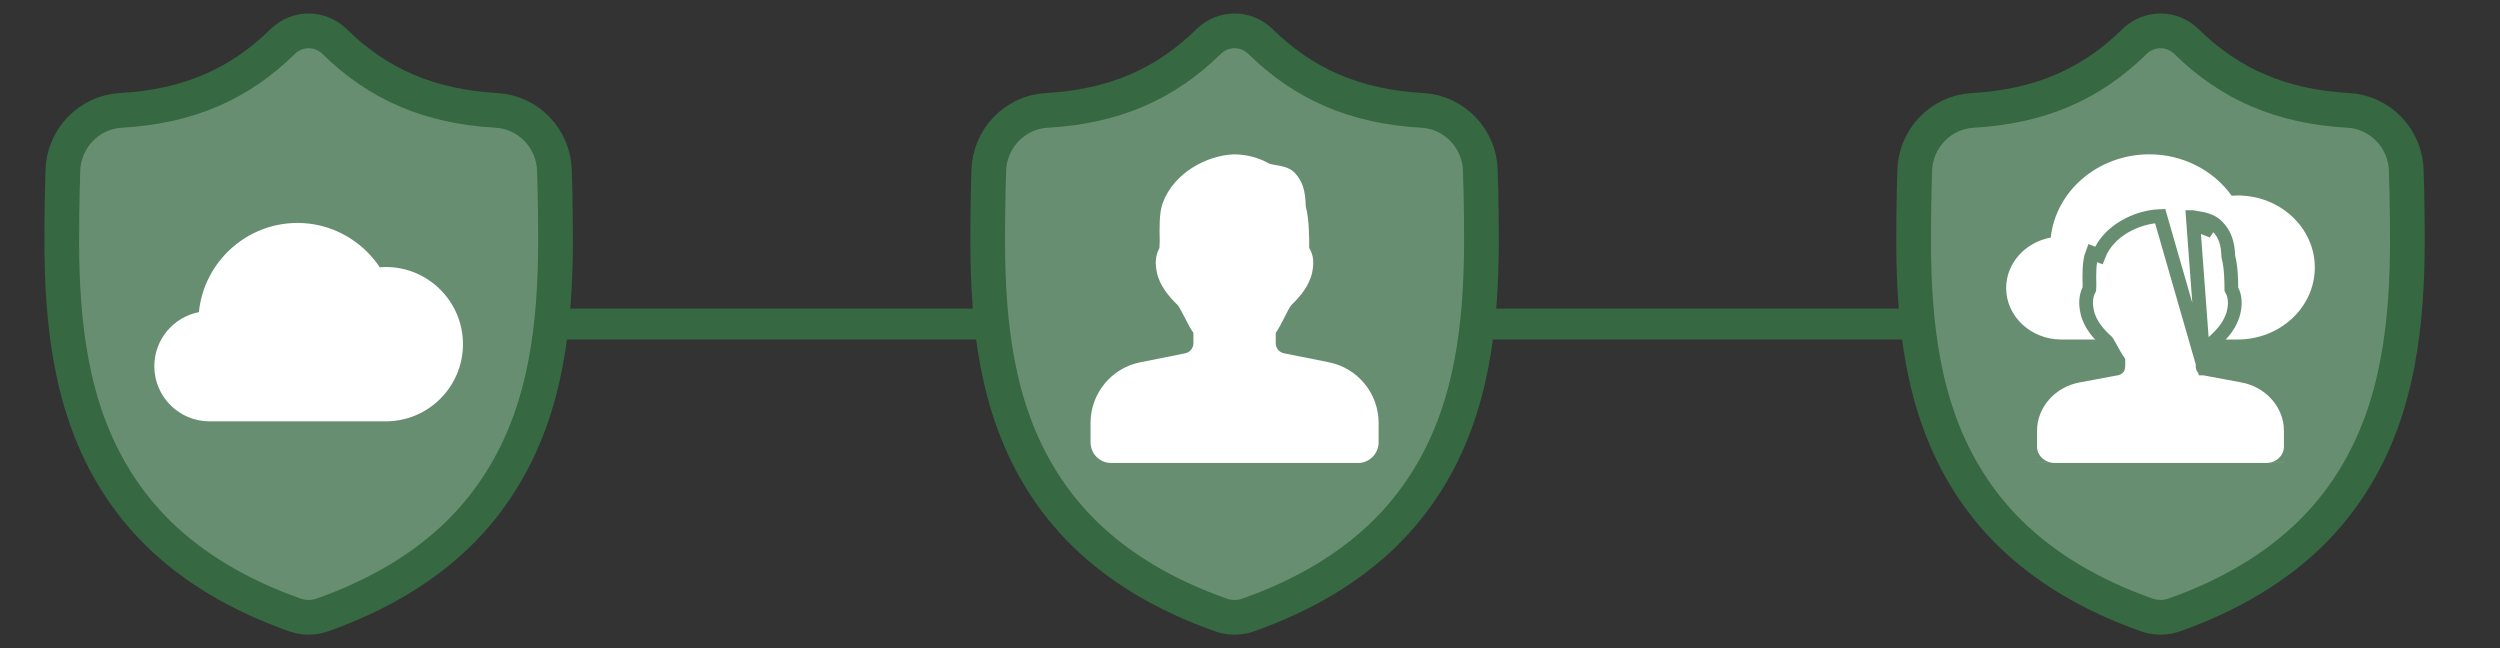 <svg width="81" height="21" viewBox="0 0 81 21" fill="none" xmlns="http://www.w3.org/2000/svg">
<rect x="0" y="0" width="81" height="21" fill="#333333" stroke="none"/>
<line x1="9" y1="10.5" x2="74.769" y2="10.5" stroke="#366842"/>
<g clip-path="url(#clip0_4380_847)">
<path d="M17.155 13.688C16.65 15.072 15.886 16.276 14.884 17.265C13.745 18.39 12.252 19.285 10.447 19.923C10.388 19.944 10.326 19.961 10.264 19.974C10.182 19.99 10.099 19.999 10.016 20H10C9.912 20 9.823 19.991 9.736 19.974C9.673 19.961 9.613 19.944 9.554 19.924C7.747 19.286 6.253 18.392 5.111 17.267C4.109 16.277 3.346 15.075 2.842 13.691C1.925 11.174 1.977 8.402 2.019 6.174L2.019 6.14C2.028 5.956 2.033 5.763 2.036 5.55C2.052 4.502 2.875 3.635 3.912 3.577C6.072 3.455 7.743 2.742 9.171 1.335L9.183 1.323C9.42 1.103 9.719 0.996 10.016 1C10.303 1.004 10.589 1.112 10.817 1.323L10.829 1.335C12.258 2.742 13.929 3.455 16.089 3.577C17.125 3.635 17.949 4.502 17.964 5.55C17.967 5.764 17.973 5.957 17.981 6.14L17.981 6.155C18.023 8.386 18.075 11.164 17.155 13.688Z" fill="#688E71" stroke="#366842" stroke-width="1.125"/>
<g clip-path="url(#clip1_4380_847)">
<path d="M12.5 8.651C12.434 8.651 12.37 8.655 12.306 8.661C11.711 7.768 10.712 7.223 9.643 7.223C7.98 7.223 6.608 8.491 6.444 10.113C5.623 10.273 5 10.997 5 11.866C5 12.851 5.801 13.651 6.786 13.651H12.5C13.879 13.651 15 12.53 15 11.151C15 9.773 13.879 8.651 12.5 8.651Z" fill="white"/>
</g>
</g>
<g clip-path="url(#clip2_4380_847)">
<path d="M47.155 13.688C46.65 15.072 45.886 16.276 44.885 17.265C43.745 18.39 42.252 19.285 40.447 19.923C40.388 19.944 40.327 19.961 40.264 19.974C40.182 19.99 40.099 19.999 40.016 20H40C39.912 20 39.823 19.991 39.736 19.974C39.673 19.961 39.612 19.944 39.554 19.924C37.747 19.286 36.253 18.392 35.111 17.267C34.109 16.277 33.346 15.075 32.842 13.691C31.925 11.174 31.977 8.402 32.019 6.174L32.02 6.14C32.028 5.956 32.033 5.763 32.036 5.55C32.052 4.502 32.875 3.635 33.911 3.577C36.072 3.455 37.743 2.742 39.171 1.335L39.183 1.323C39.42 1.103 39.719 0.996 40.016 1C40.303 1.004 40.589 1.112 40.817 1.323L40.829 1.335C42.258 2.742 43.929 3.455 46.089 3.577C47.125 3.635 47.949 4.502 47.964 5.55C47.967 5.764 47.972 5.957 47.981 6.14L47.981 6.155C48.023 8.386 48.075 11.164 47.155 13.688Z" fill="#688E71" stroke="#366842" stroke-width="1.125"/>
<g clip-path="url(#clip3_4380_847)">
<path d="M43.059 11.739L41.601 11.447C41.446 11.416 41.334 11.279 41.334 11.12V10.785C41.429 10.652 41.52 10.474 41.613 10.288C41.684 10.147 41.791 9.935 41.84 9.885C42.122 9.609 42.423 9.265 42.516 8.818C42.599 8.413 42.516 8.202 42.419 8.035C42.419 7.709 42.419 7.113 42.306 6.683C42.294 6.163 42.199 5.87 41.959 5.609C41.79 5.426 41.541 5.383 41.341 5.349C41.261 5.336 41.153 5.317 41.115 5.297C40.769 5.105 40.417 5.011 39.987 5C39.108 5.033 38.028 5.591 37.666 6.595C37.556 6.899 37.567 7.399 37.575 7.801L37.566 8.035C37.481 8.202 37.398 8.413 37.481 8.817C37.574 9.267 37.875 9.609 38.156 9.885C38.205 9.935 38.313 10.149 38.386 10.289C38.48 10.475 38.571 10.653 38.667 10.786V11.12C38.667 11.279 38.554 11.416 38.399 11.447L36.941 11.739C36.01 11.925 35.334 12.749 35.334 13.699V14.333C35.334 14.701 35.633 15 36 15H44C44.367 15 44.667 14.701 44.667 14.333V13.699C44.667 12.749 43.991 11.925 43.059 11.739Z" fill="white"/>
</g>
</g>
<g clip-path="url(#clip4_4380_847)">
<path d="M77.155 13.688C76.65 15.072 75.886 16.276 74.885 17.265C73.745 18.39 72.252 19.285 70.448 19.923C70.388 19.944 70.326 19.961 70.264 19.974C70.183 19.99 70.099 19.999 70.016 20H70C69.912 20 69.823 19.991 69.736 19.974C69.674 19.961 69.612 19.944 69.554 19.924C67.747 19.286 66.253 18.392 65.112 17.267C64.109 16.277 63.346 15.075 62.842 13.691C61.925 11.174 61.977 8.402 62.019 6.174L62.02 6.14C62.028 5.956 62.033 5.763 62.036 5.55C62.052 4.502 62.875 3.635 63.911 3.577C66.072 3.455 67.743 2.742 69.171 1.335L69.183 1.323C69.42 1.103 69.719 0.996 70.016 1C70.303 1.004 70.589 1.112 70.817 1.323L70.829 1.335C72.258 2.742 73.929 3.455 76.089 3.577C77.125 3.635 77.949 4.502 77.964 5.55C77.967 5.764 77.972 5.957 77.981 6.14L77.981 6.155C78.023 8.386 78.075 11.164 77.155 13.688Z" fill="#688E71" stroke="#366842" stroke-width="1.125"/>
<g clip-path="url(#clip5_4380_847)">
<path d="M72.5 6.333C72.434 6.333 72.37 6.337 72.306 6.342C71.711 5.509 70.712 5 69.643 5C67.98 5 66.608 6.184 66.444 7.697C65.623 7.847 65 8.523 65 9.333C65 10.253 65.801 11 66.786 11H72.5C73.879 11 75 9.953 75 8.667C75 7.38 73.879 6.333 72.5 6.333Z" fill="white"/>
<path d="M71.149 7.279C71.321 7.307 71.534 7.341 71.679 7.487L71.149 7.279ZM71.149 7.279C71.081 7.269 70.988 7.254 70.955 7.237L71.149 7.279ZM71.412 11.939L71.413 11.939L72.662 12.172C73.556 12.339 74.222 13.082 74.222 13.96V14.467C74.222 14.898 73.852 15.222 73.429 15.222H66.571C66.148 15.222 65.778 14.898 65.778 14.467V13.96C65.778 13.082 66.444 12.339 67.337 12.172L68.587 11.939L68.587 11.939C68.625 11.932 68.635 11.905 68.635 11.896V11.701C68.56 11.593 68.492 11.467 68.428 11.351L68.421 11.338L68.421 11.338L68.417 11.332C68.387 11.276 68.351 11.211 68.318 11.155C68.301 11.126 68.286 11.101 68.274 11.082C68.267 11.072 68.263 11.067 68.261 11.064C68.019 10.842 67.718 10.53 67.624 10.102C67.583 9.916 67.58 9.763 67.604 9.63C67.623 9.523 67.659 9.438 67.693 9.369L67.699 9.239L67.699 9.237C67.695 9.079 67.691 8.895 67.7 8.718C67.709 8.541 67.732 8.352 67.792 8.196C67.792 8.196 67.792 8.196 67.792 8.196L67.999 8.276C68.309 7.473 69.235 7.027 69.989 7L71.412 11.939ZM71.412 11.939C71.375 11.932 71.365 11.906 71.365 11.896V11.7C71.442 11.588 71.513 11.457 71.577 11.337L71.578 11.337L71.578 11.336L71.578 11.335C71.609 11.279 71.645 11.212 71.679 11.154C71.696 11.125 71.711 11.101 71.723 11.082C71.729 11.073 71.733 11.067 71.735 11.064C71.979 10.841 72.279 10.528 72.373 10.102L72.373 10.102C72.414 9.917 72.417 9.762 72.391 9.627C72.37 9.522 72.334 9.438 72.296 9.368C72.295 9.108 72.29 8.661 72.198 8.313C72.184 7.88 72.091 7.589 71.838 7.331L71.838 7.331L71.837 7.33C71.64 7.131 71.362 7.088 71.201 7.063C71.195 7.062 71.19 7.061 71.184 7.06L71.184 7.06C71.149 7.054 71.113 7.049 71.082 7.043C71.067 7.039 71.056 7.037 71.048 7.035C71.048 7.035 71.048 7.035 71.047 7.035L71.412 11.939Z" fill="white" stroke="#688E71" stroke-width="0.445"/>
</g>
</g>
<defs>
<clipPath id="clip0_4380_847">
<rect width="20.769" height="20.769" fill="white"/>
</clipPath>
<clipPath id="clip1_4380_847">
<rect width="10" height="10" fill="white" transform="translate(5 5)"/>
</clipPath>
<clipPath id="clip2_4380_847">
<rect width="20.769" height="20.769" fill="white" transform="translate(30)"/>
</clipPath>
<clipPath id="clip3_4380_847">
<rect width="10" height="10" fill="white" transform="translate(35 5)"/>
</clipPath>
<clipPath id="clip4_4380_847">
<rect width="20.769" height="20.769" fill="white" transform="translate(60)"/>
</clipPath>
<clipPath id="clip5_4380_847">
<rect width="10" height="10" fill="white" transform="translate(65 5)"/>
</clipPath>
</defs>
</svg>

